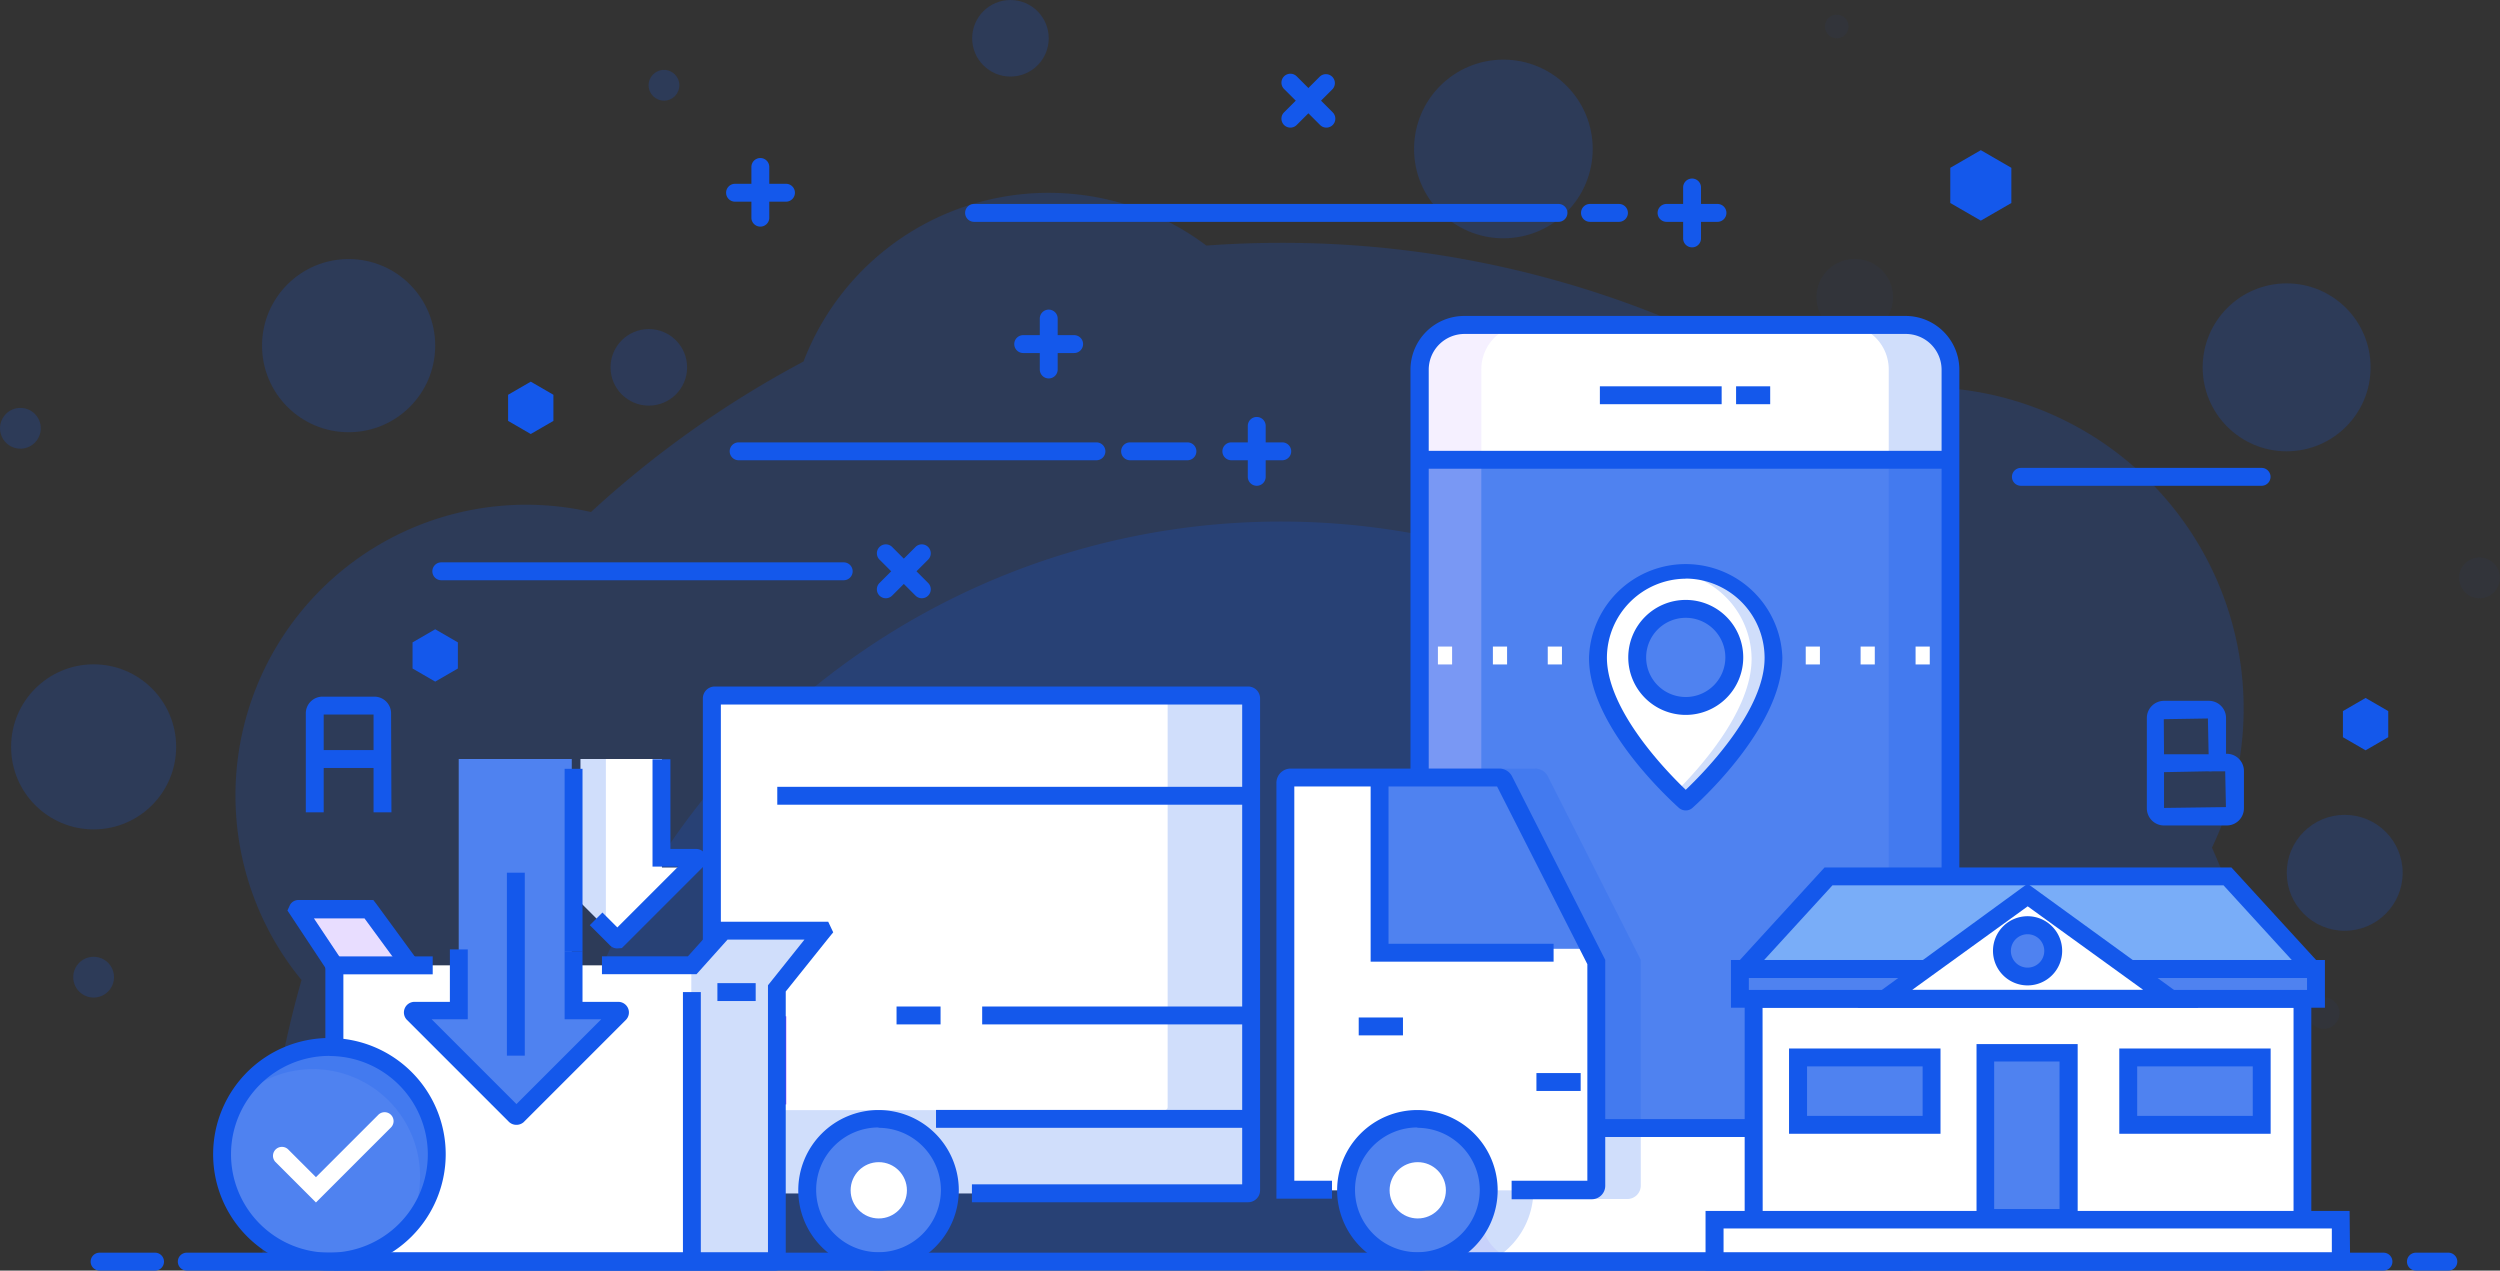 <svg xmlns="http://www.w3.org/2000/svg" width="209.61" height="106.53" viewBox="0 0 209.61 106.53">
  <rect x="0" y="0" width="209.61" height="106.53" fill="#333333" stroke="none"/>
  <defs>
    <style>
      .a, .c {
        opacity: 0.2;
      }

      .b, .c {
        fill: #1458eb;
      }

      .d {
        fill: #fff;
      }

      .e {
        fill: #4f82f0;
      }

      .f {
        opacity: 0.3;
      }

      .g {
        fill: #ddcdff;
      }

      .h {
        fill: #79adf8;
      }

      .i {
        fill: #9130ff;
      }

      .j {
        fill: #e8ddff;
      }
    </style>
  </defs>
  <title>address book</title>
  <g>
    <g>
      <g class="a">
        <path class="b" d="M192.81,105.78a85.11,85.11,0,0,0-7.35-34.71,26.94,26.94,0,0,0-32.26-37.4,85,85,0,0,0-45.81-13.31q-3.15,0-6.24.23a22,22,0,0,0-33.78,9.72A85.68,85.68,0,0,0,49.55,42.93,24.38,24.38,0,0,0,25.28,82.17,85.46,85.46,0,0,0,22,105.78Z"/>
      </g>
      <g class="a">
        <path class="b" d="M169.44,105.78a62.05,62.05,0,1,0-124.1,0Z"/>
      </g>
      <g class="a">
        <circle class="b" cx="196.59" cy="73.18" r="4.86"/>
      </g>
      <g class="a">
        <circle class="b" cx="126.05" cy="12.49" r="7.49"/>
      </g>
      <circle class="c" cx="54.4" cy="30.8" r="3.21"/>
      <g class="a">
        <circle class="c" cx="155.51" cy="24.92" r="3.21"/>
      </g>
      <g class="a">
        <circle class="b" cx="84.72" cy="3.21" r="3.21"/>
      </g>
      <g class="a">
        <circle class="c" cx="194.83" cy="84.94" r="1.32"/>
      </g>
      <g class="a">
        <circle class="c" cx="154" cy="2.22" r="0.99"/>
      </g>
      <g class="a">
        <circle class="b" cx="55.67" cy="7.15" r="1.29"/>
      </g>
      <g class="a">
        <circle class="b" cx="1.71" cy="35.91" r="1.71"/>
      </g>
      <g class="a">
        <circle class="c" cx="207.89" cy="48.45" r="1.71"/>
      </g>
      <g class="a">
        <circle class="b" cx="29.23" cy="28.98" r="7.26"/>
      </g>
      <g class="a">
        <circle class="b" cx="7.85" cy="81.93" r="1.71"/>
      </g>
      <g class="a">
        <circle class="b" cx="191.72" cy="30.8" r="7.04"/>
      </g>
      <g class="a">
        <circle class="b" cx="7.85" cy="62.62" r="6.92"/>
      </g>
    </g>
    <g>
      <rect class="d" x="119.03" y="27.21" width="44.5" height="78.57" rx="3.76" ry="3.76"/>
      <rect class="e" x="119.03" y="39.22" width="44.5" height="55.36"/>
      <g class="a">
        <path class="b" d="M159.77,27.21H154.6A3.76,3.76,0,0,1,158.36,31V102a3.76,3.76,0,0,1-3.76,3.76h5.17a3.76,3.76,0,0,0,3.76-3.76V31A3.76,3.76,0,0,0,159.77,27.21Z"/>
      </g>
      <g class="f">
        <path class="g" d="M122.79,27.21H128A3.76,3.76,0,0,0,124.2,31V102a3.76,3.76,0,0,0,3.76,3.76h-5.17A3.76,3.76,0,0,1,119,102V31A3.76,3.76,0,0,1,122.79,27.21Z"/>
      </g>
      <path class="b" d="M159.77,106.53h-37a4.51,4.51,0,0,1-4.51-4.51V31a4.51,4.51,0,0,1,4.51-4.51h37A4.51,4.51,0,0,1,164.28,31V102A4.51,4.51,0,0,1,159.77,106.53ZM122.79,28a3,3,0,0,0-3,3V102a3,3,0,0,0,3,3h37a3,3,0,0,0,3-3V31a3,3,0,0,0-3-3Z"/>
      <rect class="b" x="119.03" y="37.8" width="44.5" height="1.5"/>
      <rect class="b" x="134.14" y="32.39" width="10.21" height="1.5"/>
      <rect class="b" x="145.56" y="32.39" width="2.86" height="1.5"/>
      <rect class="b" x="119.03" y="93.83" width="44.5" height="1.5"/>
    </g>
    <g>
      <polygon class="h" points="186.76 73.47 153.31 73.47 145.77 81.72 194.29 81.72 186.76 73.47"/>
      <polygon class="b" points="146.32 82.23 145.22 81.21 152.98 72.73 187.09 72.73 194.85 81.21 193.74 82.23 186.43 74.23 153.64 74.23 146.32 82.23"/>
      <rect class="d" x="147.03" y="83.74" width="46.01" height="18.57"/>
      <path class="b" d="M193.79,103.06H146.28V83h47.51Zm-46-1.5h44.51V84.49H147.78Z"/>
      <rect class="d" x="143.76" y="102.31" width="52.54" height="3.47"/>
      <path class="b" d="M197.05,106.53H143v-5h54ZM144.51,105h51v-2h-51Z"/>
      <rect class="e" x="145.88" y="81.28" width="48.3" height="2.46"/>
      <path class="b" d="M194.93,84.49h-49.8v-4h49.8ZM146.63,83h46.8V82h-46.8Z"/>
      <polygon class="d" points="182.02 83.74 170.03 75.02 158.04 83.74 182.02 83.74"/>
      <path class="b" d="M184.33,84.49H155.74L170,74.09Zm-24-1.5h19.36l-9.68-7Z"/>
      <rect class="e" x="150.76" y="88.66" width="11.19" height="5.65"/>
      <path class="b" d="M162.7,95.06H150V87.91H162.7Zm-11.19-1.5h9.69V89.41h-9.69Z"/>
      <rect class="e" x="178.44" y="88.66" width="11.19" height="5.65"/>
      <path class="b" d="M190.38,95.06H177.69V87.91h12.69Zm-11.19-1.5h9.69V89.41h-9.69Z"/>
      <rect class="e" x="166.47" y="88.29" width="6.98" height="13.83"/>
      <path class="b" d="M174.2,102.87h-8.48V87.54h8.48Zm-7-1.5h5.48V89h-5.48Z"/>
      <circle class="e" cx="169.96" cy="79.72" r="2.15"/>
      <path class="b" d="M170,82.62a2.9,2.9,0,1,1,2.9-2.9A2.9,2.9,0,0,1,170,82.62Zm0-4.29a1.4,1.4,0,1,0,1.4,1.4A1.4,1.4,0,0,0,170,78.33Z"/>
    </g>
    <path class="b" d="M130.67,18.6h-49a.75.75,0,0,1,0-1.5h49a.75.75,0,0,1,0,1.5Z"/>
    <path class="b" d="M135.74,18.6h-2.43a.75.75,0,0,1,0-1.5h2.43a.75.75,0,0,1,0,1.5Z"/>
    <path class="b" d="M189.63,40.73H169.44a.75.75,0,0,1,0-1.5h20.18a.75.75,0,0,1,0,1.5Z"/>
    <g>
      <path class="b" d="M144,18.6h-4.27a.75.75,0,0,1,0-1.5H144a.75.75,0,0,1,0,1.5Z"/>
      <path class="b" d="M141.87,20.74a.75.75,0,0,1-.75-.75V15.72a.75.75,0,0,1,1.5,0V20A.75.75,0,0,1,141.87,20.74Z"/>
    </g>
    <g>
      <path class="b" d="M107.51,38.59h-4.27a.75.75,0,0,1,0-1.5h4.27a.75.75,0,0,1,0,1.5Z"/>
      <path class="b" d="M105.37,40.73a.75.75,0,0,1-.75-.75V35.71a.75.75,0,1,1,1.5,0V40A.75.75,0,0,1,105.37,40.73Z"/>
    </g>
    <g>
      <path class="b" d="M65.91,16.91H61.63a.75.75,0,0,1,0-1.5h4.27a.75.75,0,0,1,0,1.5Z"/>
      <path class="b" d="M63.77,19A.75.75,0,0,1,63,18.3V14a.75.75,0,1,1,1.5,0V18.3A.75.75,0,0,1,63.77,19Z"/>
    </g>
    <g>
      <path class="b" d="M90.07,29.6H85.79a.75.75,0,0,1,0-1.5h4.27a.75.75,0,0,1,0,1.5Z"/>
      <path class="b" d="M87.93,31.73a.75.75,0,0,1-.75-.75V26.71a.75.75,0,1,1,1.5,0V31A.75.75,0,0,1,87.93,31.73Z"/>
    </g>
    <g>
      <path class="b" d="M108.19,10.7a.75.75,0,0,1-.53-1.28l3-3a.75.75,0,0,1,1.06,1.06l-3,3A.75.75,0,0,1,108.19,10.7Z"/>
      <path class="b" d="M111.21,10.7a.75.75,0,0,1-.53-.22l-3-3a.75.75,0,1,1,1.06-1.06l3,3a.75.75,0,0,1-.53,1.28Z"/>
    </g>
    <g>
      <path class="b" d="M74.27,50.16a.75.75,0,0,1-.53-1.28l3-3a.75.75,0,1,1,1.06,1.06l-3,3A.75.75,0,0,1,74.27,50.16Z"/>
      <path class="b" d="M77.29,50.16a.75.75,0,0,1-.53-.22l-3-3a.75.75,0,1,1,1.06-1.06l3,3a.75.75,0,0,1-.53,1.28Z"/>
    </g>
    <path class="b" d="M70.74,48.65H37a.75.75,0,0,1,0-1.5H70.74a.75.75,0,0,1,0,1.5Z"/>
    <path class="b" d="M91.93,38.59h-30a.75.75,0,0,1,0-1.5h30a.75.75,0,0,1,0,1.5Z"/>
    <path class="b" d="M99.57,38.59H94.75a.75.75,0,0,1,0-1.5h4.81a.75.75,0,1,1,0,1.5Z"/>
    <polygon class="b" points="42.6 33.1 44.5 32 46.4 33.1 46.4 35.29 44.5 36.39 42.6 35.29 42.6 33.1"/>
    <polygon class="b" points="34.59 53.86 36.49 52.76 38.39 53.86 38.39 56.05 36.49 57.15 34.59 56.05 34.59 53.86"/>
    <polygon class="b" points="196.44 59.62 198.34 58.52 200.24 59.62 200.24 61.81 198.34 62.91 196.44 61.81 196.44 59.62"/>
    <polygon class="b" points="163.52 14.07 166.08 12.59 168.64 14.07 168.64 17.02 166.08 18.5 163.52 17.02 163.52 14.07"/>
    <g>
      <path class="b" d="M32.82,68.11h-1.5v-8.2H27.14v8.2h-1.5v-8.3A1.4,1.4,0,0,1,27,58.41h4.4a1.4,1.4,0,0,1,1.39,1.39Z"/>
      <rect class="b" x="26.56" y="62.89" width="5.51" height="1.5"/>
    </g>
    <path class="b" d="M186.66,69.21H181.4A1.44,1.44,0,0,1,180,67.78V60.2a1.44,1.44,0,0,1,1.44-1.44h3.76a1.44,1.44,0,0,1,1.44,1.44v3h.06a1.44,1.44,0,0,1,1.44,1.44v3.1A1.44,1.44,0,0,1,186.66,69.21Zm-5.22-4.47,0,3,5.19-.07-.06-3h-1.06a1.41,1.41,0,0,1-.37,0Zm0-1.5h3.74l-.06-3-3.7.06Z"/>
    <g class="a">
      <path class="b" d="M128.7,64.44H118.28V102a4.5,4.5,0,0,0,4.19,4.48,6.74,6.74,0,0,0,6.1-6.7h1.16v.75h6.72a1.13,1.13,0,0,0,1.12-1.12V80.48L129.78,65.1A1.2,1.2,0,0,0,128.7,64.44Z"/>
    </g>
    <g>
      <path class="d" d="M126.11,65.44a.46.46,0,0,0-.41-.25H108.27a.45.45,0,0,0-.45.45V99.8h25.65a.37.37,0,0,0,.37-.37V80.66Z"/>
      <path class="d" d="M104.62,58.32H59.91a.25.25,0,0,0-.25.25V99.81a.25.25,0,0,0,.25.25h44.72a.25.25,0,0,0,.25-.25V58.56A.25.25,0,0,0,104.62,58.32Z"/>
      <g class="a">
        <path class="b" d="M104.62,58.32H97.9V92.83a.25.25,0,0,1-.25.25h-38v6.73a.25.25,0,0,0,.25.25h44.72a.25.25,0,0,0,.25-.25V58.56A.25.25,0,0,0,104.62,58.32Z"/>
      </g>
      <circle class="e" cx="73.68" cy="99.8" r="5.98"/>
      <circle class="d" cx="73.68" cy="99.8" r="2.36"/>
      <circle class="e" cx="118.87" cy="99.8" r="5.98"/>
      <circle class="d" cx="118.87" cy="99.8" r="2.36"/>
      <path class="e" d="M126.11,65.44a.46.46,0,0,0-.41-.25h-10V79.55h17.61Z"/>
      <path class="b" d="M73.66,106.53a6.73,6.73,0,1,1,6.73-6.73A6.74,6.74,0,0,1,73.66,106.53Zm0-12a5.23,5.23,0,1,0,5.23,5.23A5.24,5.24,0,0,0,73.66,94.56Z"/>
      <path class="b" d="M118.84,106.53a6.73,6.73,0,1,1,6.73-6.73A6.74,6.74,0,0,1,118.84,106.53Zm0-12a5.23,5.23,0,1,0,5.23,5.23A5.24,5.24,0,0,0,118.84,94.56Z"/>
      <path class="b" d="M104.65,100.8H81.49V99.3h22.66V59.07H60.44V99.3h4.65v1.5H59.93a1,1,0,0,1-1-1V58.56a1,1,0,0,1,1-1h44.72a1,1,0,0,1,1,1V99.81A1,1,0,0,1,104.65,100.8Z"/>
      <path class="b" d="M133.46,100.55h-6.72V99h6.35V80.84l-7.57-14.9h-17V99h3.16v1.5h-4.66V65.64a1.2,1.2,0,0,1,1.2-1.2H125.7a1.2,1.2,0,0,1,1.08.66l7.81,15.38V99.42A1.13,1.13,0,0,1,133.46,100.55Z"/>
      <polygon class="b" points="130.26 80.63 114.92 80.63 114.92 65.23 116.42 65.23 116.42 79.13 130.26 79.13 130.26 80.63"/>
      <rect class="b" x="113.92" y="85.31" width="3.71" height="1.5"/>
      <rect class="b" x="128.82" y="89.97" width="3.71" height="1.5"/>
      <rect class="b" x="78.48" y="93.06" width="26.09" height="1.5"/>
      <polygon class="i" points="65.92 92.6 59.69 92.6 59.69 91.1 64.42 91.1 64.42 86.71 59.69 86.71 59.69 85.21 65.92 85.21 65.92 92.6"/>
      <rect class="b" x="65.17" y="65.97" width="39.96" height="1.5"/>
      <rect class="b" x="82.35" y="84.39" width="22.77" height="1.5"/>
      <rect class="b" x="75.17" y="84.39" width="3.69" height="1.5"/>
    </g>
    <g>
      <path class="d" d="M148.69,55.26c0,5.28-6.49,11.33-7.28,12a.11.11,0,0,1-.16,0c-.79-.71-7.32-6.77-7.28-12a7.36,7.36,0,0,1,14.71,0Zm-7.36-4.07a4.07,4.07,0,1,0,4.07,4.07A4.07,4.07,0,0,0,141.34,51.19Z"/>
      <g class="a">
        <path class="b" d="M141.34,47.9a7.39,7.39,0,0,0-.92.06,7.38,7.38,0,0,1,6.44,7.29c0,4.38-4.46,9.3-6.44,11.24.4.4.71.68.84.8a.11.11,0,0,0,.16,0c.79-.71,7.32-6.77,7.28-12A7.38,7.38,0,0,0,141.34,47.9Z"/>
      </g>
      <path class="b" d="M141.34,67.95a.87.87,0,0,1-.59-.23c-1.26-1.14-7.57-7.11-7.52-12.6a8.11,8.11,0,0,1,16.21,0c0,5.5-6.26,11.47-7.53,12.61A.84.84,0,0,1,141.34,67.95Zm0-19.43a6.65,6.65,0,0,0-6.61,6.61c0,4.41,5,9.55,6.61,11.09,1.63-1.55,6.64-6.68,6.61-11.09A6.65,6.65,0,0,0,141.34,48.51Z"/>
      <path class="b" d="M141.34,59.94a4.82,4.82,0,1,1,4.82-4.82A4.82,4.82,0,0,1,141.34,59.94Zm0-8.14a3.32,3.32,0,1,0,3.32,3.32A3.32,3.32,0,0,0,141.34,51.8Z"/>
      <rect class="d" x="129.77" y="54.21" width="1.19" height="1.5"/>
      <rect class="d" x="125.17" y="54.21" width="1.19" height="1.5"/>
      <rect class="d" x="120.56" y="54.21" width="1.19" height="1.5"/>
      <rect class="d" x="160.61" y="54.21" width="1.19" height="1.5"/>
      <rect class="d" x="156" y="54.21" width="1.19" height="1.5"/>
      <rect class="d" x="151.4" y="54.21" width="1.19" height="1.5"/>
    </g>
    <g>
      <path class="d" d="M69,78H60.61L58,80.94H28V105.6a.18.18,0,0,0,.18.18H65a.18.18,0,0,0,.18-.18V82.88L69,78.07A0,0,0,0,0,69,78Z"/>
      <g class="a">
        <path class="b" d="M69,78s-8.16,0-8.17,0l-2.87,2.87V105.6a.18.18,0,0,1-.18.18H65a.18.18,0,0,0,.18-.18V82.88L69,78.07A0,0,0,0,0,69,78Z"/>
      </g>
      <path class="j" d="M31,76.29l0,0H25a.06.06,0,0,0,0,.09L28,80.94h6.35Z"/>
      <path class="d" d="M58.23,72.91,52.14,79A.16.16,0,0,1,52,79l-6.09-6.09a.1.1,0,0,1,.07-.17h2.69v-9.1h6.83v9.1h2.69A.1.1,0,0,1,58.23,72.91Z"/>
      <g class="a">
        <path class="b" d="M45.88,72.91a.1.1,0,0,1,.07-.17h2.69v-9.1H50.8v14.2Z"/>
      </g>
      <path class="e" d="M51.77,85.33l-8.45,8.45a.22.22,0,0,1-.24,0l-8.45-8.45a.14.14,0,0,1,.1-.24h3.73V63.64h9.48V85.09h3.73A.14.14,0,0,1,51.77,85.33Z"/>
      <path class="b" d="M65,106.53H28.21a.93.93,0,0,1-.93-.93V80.19h9v1.5H28.79V105h35.6V82.61l3.06-3.83H61l-2.6,2.9H50.47v-1.5h7.21l2.6-2.9h9.16l.42.89-.32.39-3.66,4.57V105.6A.93.93,0,0,1,65,106.53Z"/>
      <path class="b" d="M33.78,81.39,30.56,77H26.32l2.34,3.51-1.25.83-3.31-5,.21-.46a.81.81,0,0,1,.71-.42H31.3l.27.35L35,80.5Z"/>
      <rect class="b" x="57.26" y="83.18" width="1.5" height="22.6"/>
      <rect class="b" x="60.15" y="82.43" width="3.21" height="1.5"/>
      <g>
        <path class="b" d="M43.29,94.31a.89.89,0,0,1-.63-.26l-8.57-8.57A.89.89,0,0,1,34.72,84h3V79.6h1.5v5.86H36.19l7.11,7.11,7.11-7.11H47.34V79.8h1.5V84h3a.89.89,0,0,1,.63,1.52l-8.57,8.57A.91.91,0,0,1,43.29,94.31Z"/>
        <path class="b" d="M51.75,79.52a.85.85,0,0,1-.61-.26l-1.69-1.69,1.06-1.06,1.25,1.25,5.1-5.1H54.71v-9h1.5v7.52h2.18A.86.86,0,0,1,59,72.63l-6.86,6.86Z"/>
        <rect class="b" x="47.34" y="64.46" width="1.5" height="15.34"/>
        <rect class="b" x="42.5" y="73.17" width="1.5" height="15.34"/>
      </g>
    </g>
    <g>
      <circle class="e" cx="27.62" cy="96.78" r="9"/>
      <g class="a">
        <path class="b" d="M26.23,89.64a9,9,0,0,1,7.83,13.42A9,9,0,1,0,19.8,92.36,9,9,0,0,1,26.23,89.64Z"/>
      </g>
      <path class="b" d="M27.62,106.53a9.75,9.75,0,1,1,9.75-9.75A9.76,9.76,0,0,1,27.62,106.53Zm0-18a8.25,8.25,0,1,0,8.25,8.25A8.26,8.26,0,0,0,27.62,88.54Z"/>
      <path class="d" d="M26.49,100.82l-3.4-3.4a.75.75,0,0,1,1.06-1.06l2.34,2.34,5.21-5.21a.75.75,0,1,1,1.06,1.06Z"/>
    </g>
    <g>
      <path class="b" d="M199.84,106.53H15.66a.75.75,0,0,1,0-1.5H199.84a.75.75,0,0,1,0,1.5Z"/>
      <path class="b" d="M205.28,106.53h-2.72a.75.75,0,0,1,0-1.5h2.72a.75.75,0,0,1,0,1.5Z"/>
      <path class="b" d="M13,106.53H8.35a.75.75,0,0,1,0-1.5H13a.75.75,0,0,1,0,1.5Z"/>
    </g>
  </g>
</svg>
